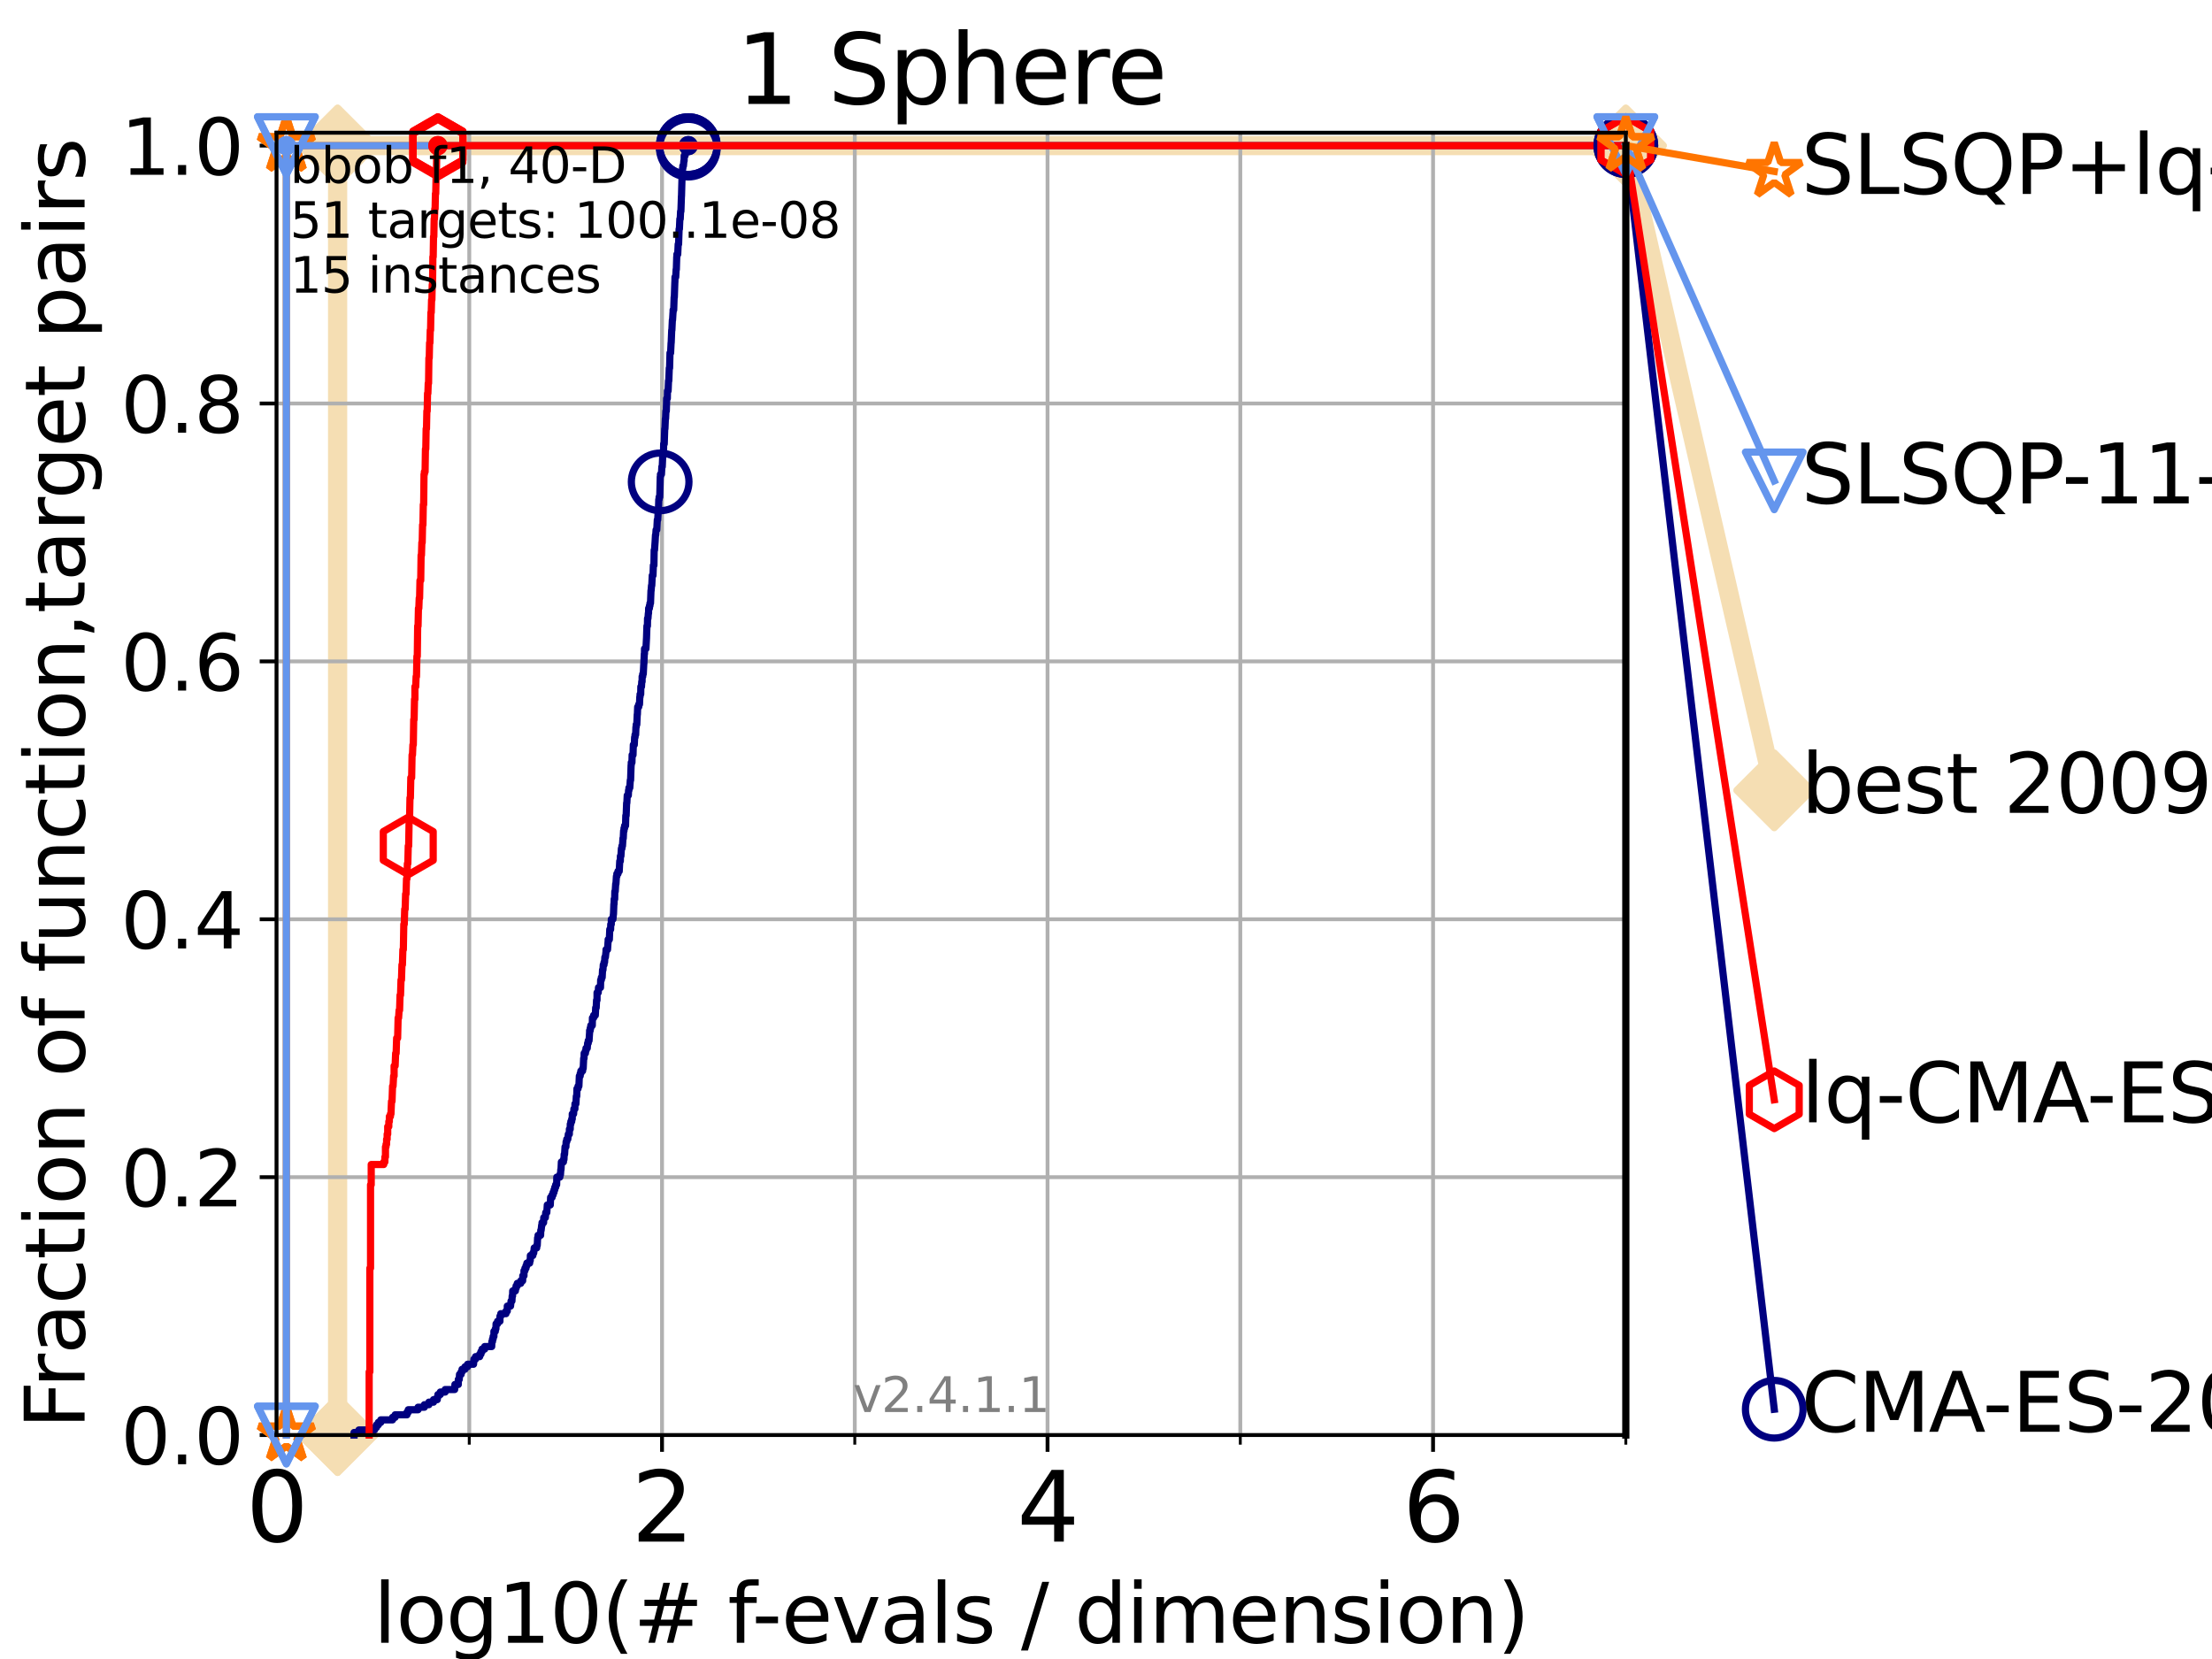 <?xml version="1.0" encoding="utf-8" standalone="no"?>
<!DOCTYPE svg PUBLIC "-//W3C//DTD SVG 1.1//EN"
  "http://www.w3.org/Graphics/SVG/1.1/DTD/svg11.dtd">
<svg height="345.6pt" version="1.1" viewBox="0 0 460.8 345.6" width="460.8pt" xmlns="http://www.w3.org/2000/svg" xmlns:xlink="http://www.w3.org/1999/xlink">
 <defs>
  <style type="text/css">*{stroke-linecap:butt;stroke-linejoin:round;}</style>
 </defs>
 <g id="figure_1">
  <g id="patch_1">
   <path d="M 0 345.6 
L 460.8 345.6 
L 460.8 0 
L 0 0 
z
" style="fill:#ffffff;"/>
  </g>
  <g id="axes_1">
   <g id="patch_2">
    <path d="M 57.6 298.944 
L 338.688 298.944 
L 338.688 27.648 
L 57.6 27.648 
z
" style="fill:#ffffff;"/>
   </g>
   <g id="line2d_1">
    <path d="M 70.33 298.944 
L 70.33 30.334 
L 338.688 30.334 
" style="fill:none;stroke:#f5deb3;stroke-linecap:square;stroke-width:4;"/>
   </g>
   <g id="line2d_2">
    <defs>
     <path d="M 0 7.778 
L 7.778 0 
L 0 -7.778 
L -7.778 0 
z
" id="m039151580f" style="stroke:#f5deb3;stroke-linejoin:miter;stroke-width:1.5;"/>
    </defs>
    <g>
     <use style="fill:#f5deb3;stroke:#f5deb3;stroke-linejoin:miter;stroke-width:1.5;" x="70.33" xlink:href="#m039151580f" y="298.944"/>
     <use style="fill:#f5deb3;stroke:#f5deb3;stroke-linejoin:miter;stroke-width:1.5;" x="70.33" xlink:href="#m039151580f" y="298.944"/>
     <use style="fill:#f5deb3;stroke:#f5deb3;stroke-linejoin:miter;stroke-width:1.5;" x="70.33" xlink:href="#m039151580f" y="30.334"/>
     <use style="fill:#f5deb3;stroke:#f5deb3;stroke-linejoin:miter;stroke-width:1.5;" x="70.33" xlink:href="#m039151580f" y="30.334"/>
     <use style="fill:#f5deb3;stroke:#f5deb3;stroke-linejoin:miter;stroke-width:1.5;" x="338.688" xlink:href="#m039151580f" y="30.334"/>
    </g>
   </g>
   <g id="line2d_3">
    <path style="fill:none;stroke:#f5deb3;stroke-linecap:square;stroke-width:4;"/>
    <g/>
   </g>
   <g id="line2d_4">
    <path d="M 338.688 30.334 
L 369.608 164.639 
" style="fill:none;stroke:#f5deb3;stroke-linecap:square;stroke-width:4;"/>
    <g>
     <use style="fill:#f5deb3;stroke:#f5deb3;stroke-linejoin:miter;stroke-width:1.5;" x="338.688" xlink:href="#m039151580f" y="30.334"/>
     <use style="fill:#f5deb3;stroke:#f5deb3;stroke-linejoin:miter;stroke-width:1.5;" x="369.608" xlink:href="#m039151580f" y="164.639"/>
    </g>
   </g>
   <g id="matplotlib.axis_1">
    <g id="xtick_1">
     <g id="line2d_5">
      <path clip-path="url(#p74784c3c07)" d="M 57.6 298.944 
L 57.6 27.648 
" style="fill:none;stroke:#b0b0b0;stroke-linecap:square;stroke-width:0.8;"/>
     </g>
     <g id="line2d_6">
      <defs>
       <path d="M 0 0 
L 0 3.5 
" id="m0a3b13ef6d" style="stroke:#000000;stroke-width:0.8;"/>
      </defs>
      <g>
       <use style="stroke:#000000;stroke-width:0.8;" x="57.6" xlink:href="#m0a3b13ef6d" y="298.944"/>
      </g>
     </g>
     <g id="text_1">
      <!-- 0 -->
      <g transform="translate(51.237 321.141)scale(0.2 -0.2)">
       <defs>
        <path d="M 2034 4250 
Q 1547 4250 1301 3770 
Q 1056 3291 1056 2328 
Q 1056 1369 1301 889 
Q 1547 409 2034 409 
Q 2525 409 2770 889 
Q 3016 1369 3016 2328 
Q 3016 3291 2770 3770 
Q 2525 4250 2034 4250 
z
M 2034 4750 
Q 2819 4750 3233 4129 
Q 3647 3509 3647 2328 
Q 3647 1150 3233 529 
Q 2819 -91 2034 -91 
Q 1250 -91 836 529 
Q 422 1150 422 2328 
Q 422 3509 836 4129 
Q 1250 4750 2034 4750 
z
" id="DejaVuSans-30" transform="scale(0.016)"/>
       </defs>
       <use xlink:href="#DejaVuSans-30"/>
      </g>
     </g>
    </g>
    <g id="xtick_2">
     <g id="line2d_7">
      <path clip-path="url(#p74784c3c07)" d="M 137.911 298.944 
L 137.911 27.648 
" style="fill:none;stroke:#b0b0b0;stroke-linecap:square;stroke-width:0.8;"/>
     </g>
     <g id="line2d_8">
      <g>
       <use style="stroke:#000000;stroke-width:0.8;" x="137.911" xlink:href="#m0a3b13ef6d" y="298.944"/>
      </g>
     </g>
     <g id="text_2">
      <!-- 2 -->
      <g transform="translate(131.548 321.141)scale(0.2 -0.2)">
       <defs>
        <path d="M 1228 531 
L 3431 531 
L 3431 0 
L 469 0 
L 469 531 
Q 828 903 1448 1529 
Q 2069 2156 2228 2338 
Q 2531 2678 2651 2914 
Q 2772 3150 2772 3378 
Q 2772 3750 2511 3984 
Q 2250 4219 1831 4219 
Q 1534 4219 1204 4116 
Q 875 4013 500 3803 
L 500 4441 
Q 881 4594 1212 4672 
Q 1544 4750 1819 4750 
Q 2544 4750 2975 4387 
Q 3406 4025 3406 3419 
Q 3406 3131 3298 2873 
Q 3191 2616 2906 2266 
Q 2828 2175 2409 1742 
Q 1991 1309 1228 531 
z
" id="DejaVuSans-32" transform="scale(0.016)"/>
       </defs>
       <use xlink:href="#DejaVuSans-32"/>
      </g>
     </g>
    </g>
    <g id="xtick_3">
     <g id="line2d_9">
      <path clip-path="url(#p74784c3c07)" d="M 218.222 298.944 
L 218.222 27.648 
" style="fill:none;stroke:#b0b0b0;stroke-linecap:square;stroke-width:0.8;"/>
     </g>
     <g id="line2d_10">
      <g>
       <use style="stroke:#000000;stroke-width:0.8;" x="218.222" xlink:href="#m0a3b13ef6d" y="298.944"/>
      </g>
     </g>
     <g id="text_3">
      <!-- 4 -->
      <g transform="translate(211.859 321.141)scale(0.2 -0.2)">
       <defs>
        <path d="M 2419 4116 
L 825 1625 
L 2419 1625 
L 2419 4116 
z
M 2253 4666 
L 3047 4666 
L 3047 1625 
L 3713 1625 
L 3713 1100 
L 3047 1100 
L 3047 0 
L 2419 0 
L 2419 1100 
L 313 1100 
L 313 1709 
L 2253 4666 
z
" id="DejaVuSans-34" transform="scale(0.016)"/>
       </defs>
       <use xlink:href="#DejaVuSans-34"/>
      </g>
     </g>
    </g>
    <g id="xtick_4">
     <g id="line2d_11">
      <path clip-path="url(#p74784c3c07)" d="M 298.533 298.944 
L 298.533 27.648 
" style="fill:none;stroke:#b0b0b0;stroke-linecap:square;stroke-width:0.8;"/>
     </g>
     <g id="line2d_12">
      <g>
       <use style="stroke:#000000;stroke-width:0.8;" x="298.533" xlink:href="#m0a3b13ef6d" y="298.944"/>
      </g>
     </g>
     <g id="text_4">
      <!-- 6 -->
      <g transform="translate(292.17 321.141)scale(0.2 -0.2)">
       <defs>
        <path d="M 2113 2584 
Q 1688 2584 1439 2293 
Q 1191 2003 1191 1497 
Q 1191 994 1439 701 
Q 1688 409 2113 409 
Q 2538 409 2786 701 
Q 3034 994 3034 1497 
Q 3034 2003 2786 2293 
Q 2538 2584 2113 2584 
z
M 3366 4563 
L 3366 3988 
Q 3128 4100 2886 4159 
Q 2644 4219 2406 4219 
Q 1781 4219 1451 3797 
Q 1122 3375 1075 2522 
Q 1259 2794 1537 2939 
Q 1816 3084 2150 3084 
Q 2853 3084 3261 2657 
Q 3669 2231 3669 1497 
Q 3669 778 3244 343 
Q 2819 -91 2113 -91 
Q 1303 -91 875 529 
Q 447 1150 447 2328 
Q 447 3434 972 4092 
Q 1497 4750 2381 4750 
Q 2619 4750 2861 4703 
Q 3103 4656 3366 4563 
z
" id="DejaVuSans-36" transform="scale(0.016)"/>
       </defs>
       <use xlink:href="#DejaVuSans-36"/>
      </g>
     </g>
    </g>
    <g id="xtick_5">
     <g id="line2d_13">
      <path clip-path="url(#p74784c3c07)" d="M 97.755 298.944 
L 97.755 27.648 
" style="fill:none;stroke:#b0b0b0;stroke-linecap:square;stroke-width:0.8;"/>
     </g>
     <g id="line2d_14">
      <defs>
       <path d="M 0 0 
L 0 2 
" id="mb273328486" style="stroke:#000000;stroke-width:0.6;"/>
      </defs>
      <g>
       <use style="stroke:#000000;stroke-width:0.6;" x="97.755" xlink:href="#mb273328486" y="298.944"/>
      </g>
     </g>
    </g>
    <g id="xtick_6">
     <g id="line2d_15">
      <path clip-path="url(#p74784c3c07)" d="M 178.066 298.944 
L 178.066 27.648 
" style="fill:none;stroke:#b0b0b0;stroke-linecap:square;stroke-width:0.8;"/>
     </g>
     <g id="line2d_16">
      <g>
       <use style="stroke:#000000;stroke-width:0.6;" x="178.066" xlink:href="#mb273328486" y="298.944"/>
      </g>
     </g>
    </g>
    <g id="xtick_7">
     <g id="line2d_17">
      <path clip-path="url(#p74784c3c07)" d="M 258.377 298.944 
L 258.377 27.648 
" style="fill:none;stroke:#b0b0b0;stroke-linecap:square;stroke-width:0.8;"/>
     </g>
     <g id="line2d_18">
      <g>
       <use style="stroke:#000000;stroke-width:0.6;" x="258.377" xlink:href="#mb273328486" y="298.944"/>
      </g>
     </g>
    </g>
    <g id="xtick_8">
     <g id="line2d_19">
      <path clip-path="url(#p74784c3c07)" d="M 338.688 298.944 
L 338.688 27.648 
" style="fill:none;stroke:#b0b0b0;stroke-linecap:square;stroke-width:0.8;"/>
     </g>
     <g id="line2d_20">
      <g>
       <use style="stroke:#000000;stroke-width:0.6;" x="338.688" xlink:href="#mb273328486" y="298.944"/>
      </g>
     </g>
    </g>
    <g id="text_5">
     <!-- log10(# f-evals / dimension) -->
     <g transform="translate(77.764 342.218)scale(0.17 -0.17)">
      <defs>
       <path d="M 603 4863 
L 1178 4863 
L 1178 0 
L 603 0 
L 603 4863 
z
" id="DejaVuSans-6c" transform="scale(0.016)"/>
       <path d="M 1959 3097 
Q 1497 3097 1228 2736 
Q 959 2375 959 1747 
Q 959 1119 1226 758 
Q 1494 397 1959 397 
Q 2419 397 2687 759 
Q 2956 1122 2956 1747 
Q 2956 2369 2687 2733 
Q 2419 3097 1959 3097 
z
M 1959 3584 
Q 2709 3584 3137 3096 
Q 3566 2609 3566 1747 
Q 3566 888 3137 398 
Q 2709 -91 1959 -91 
Q 1206 -91 779 398 
Q 353 888 353 1747 
Q 353 2609 779 3096 
Q 1206 3584 1959 3584 
z
" id="DejaVuSans-6f" transform="scale(0.016)"/>
       <path d="M 2906 1791 
Q 2906 2416 2648 2759 
Q 2391 3103 1925 3103 
Q 1463 3103 1205 2759 
Q 947 2416 947 1791 
Q 947 1169 1205 825 
Q 1463 481 1925 481 
Q 2391 481 2648 825 
Q 2906 1169 2906 1791 
z
M 3481 434 
Q 3481 -459 3084 -895 
Q 2688 -1331 1869 -1331 
Q 1566 -1331 1297 -1286 
Q 1028 -1241 775 -1147 
L 775 -588 
Q 1028 -725 1275 -790 
Q 1522 -856 1778 -856 
Q 2344 -856 2625 -561 
Q 2906 -266 2906 331 
L 2906 616 
Q 2728 306 2450 153 
Q 2172 0 1784 0 
Q 1141 0 747 490 
Q 353 981 353 1791 
Q 353 2603 747 3093 
Q 1141 3584 1784 3584 
Q 2172 3584 2450 3431 
Q 2728 3278 2906 2969 
L 2906 3500 
L 3481 3500 
L 3481 434 
z
" id="DejaVuSans-67" transform="scale(0.016)"/>
       <path d="M 794 531 
L 1825 531 
L 1825 4091 
L 703 3866 
L 703 4441 
L 1819 4666 
L 2450 4666 
L 2450 531 
L 3481 531 
L 3481 0 
L 794 0 
L 794 531 
z
" id="DejaVuSans-31" transform="scale(0.016)"/>
       <path d="M 1984 4856 
Q 1566 4138 1362 3434 
Q 1159 2731 1159 2009 
Q 1159 1288 1364 580 
Q 1569 -128 1984 -844 
L 1484 -844 
Q 1016 -109 783 600 
Q 550 1309 550 2009 
Q 550 2706 781 3412 
Q 1013 4119 1484 4856 
L 1984 4856 
z
" id="DejaVuSans-28" transform="scale(0.016)"/>
       <path d="M 3272 2816 
L 2363 2816 
L 2100 1772 
L 3016 1772 
L 3272 2816 
z
M 2803 4594 
L 2478 3297 
L 3391 3297 
L 3719 4594 
L 4219 4594 
L 3897 3297 
L 4872 3297 
L 4872 2816 
L 3775 2816 
L 3519 1772 
L 4513 1772 
L 4513 1294 
L 3397 1294 
L 3072 0 
L 2572 0 
L 2894 1294 
L 1978 1294 
L 1656 0 
L 1153 0 
L 1478 1294 
L 494 1294 
L 494 1772 
L 1594 1772 
L 1856 2816 
L 850 2816 
L 850 3297 
L 1978 3297 
L 2297 4594 
L 2803 4594 
z
" id="DejaVuSans-23" transform="scale(0.016)"/>
       <path id="DejaVuSans-20" transform="scale(0.016)"/>
       <path d="M 2375 4863 
L 2375 4384 
L 1825 4384 
Q 1516 4384 1395 4259 
Q 1275 4134 1275 3809 
L 1275 3500 
L 2222 3500 
L 2222 3053 
L 1275 3053 
L 1275 0 
L 697 0 
L 697 3053 
L 147 3053 
L 147 3500 
L 697 3500 
L 697 3744 
Q 697 4328 969 4595 
Q 1241 4863 1831 4863 
L 2375 4863 
z
" id="DejaVuSans-66" transform="scale(0.016)"/>
       <path d="M 313 2009 
L 1997 2009 
L 1997 1497 
L 313 1497 
L 313 2009 
z
" id="DejaVuSans-2d" transform="scale(0.016)"/>
       <path d="M 3597 1894 
L 3597 1613 
L 953 1613 
Q 991 1019 1311 708 
Q 1631 397 2203 397 
Q 2534 397 2845 478 
Q 3156 559 3463 722 
L 3463 178 
Q 3153 47 2828 -22 
Q 2503 -91 2169 -91 
Q 1331 -91 842 396 
Q 353 884 353 1716 
Q 353 2575 817 3079 
Q 1281 3584 2069 3584 
Q 2775 3584 3186 3129 
Q 3597 2675 3597 1894 
z
M 3022 2063 
Q 3016 2534 2758 2815 
Q 2500 3097 2075 3097 
Q 1594 3097 1305 2825 
Q 1016 2553 972 2059 
L 3022 2063 
z
" id="DejaVuSans-65" transform="scale(0.016)"/>
       <path d="M 191 3500 
L 800 3500 
L 1894 563 
L 2988 3500 
L 3597 3500 
L 2284 0 
L 1503 0 
L 191 3500 
z
" id="DejaVuSans-76" transform="scale(0.016)"/>
       <path d="M 2194 1759 
Q 1497 1759 1228 1600 
Q 959 1441 959 1056 
Q 959 750 1161 570 
Q 1363 391 1709 391 
Q 2188 391 2477 730 
Q 2766 1069 2766 1631 
L 2766 1759 
L 2194 1759 
z
M 3341 1997 
L 3341 0 
L 2766 0 
L 2766 531 
Q 2569 213 2275 61 
Q 1981 -91 1556 -91 
Q 1019 -91 701 211 
Q 384 513 384 1019 
Q 384 1609 779 1909 
Q 1175 2209 1959 2209 
L 2766 2209 
L 2766 2266 
Q 2766 2663 2505 2880 
Q 2244 3097 1772 3097 
Q 1472 3097 1187 3025 
Q 903 2953 641 2809 
L 641 3341 
Q 956 3463 1253 3523 
Q 1550 3584 1831 3584 
Q 2591 3584 2966 3190 
Q 3341 2797 3341 1997 
z
" id="DejaVuSans-61" transform="scale(0.016)"/>
       <path d="M 2834 3397 
L 2834 2853 
Q 2591 2978 2328 3040 
Q 2066 3103 1784 3103 
Q 1356 3103 1142 2972 
Q 928 2841 928 2578 
Q 928 2378 1081 2264 
Q 1234 2150 1697 2047 
L 1894 2003 
Q 2506 1872 2764 1633 
Q 3022 1394 3022 966 
Q 3022 478 2636 193 
Q 2250 -91 1575 -91 
Q 1294 -91 989 -36 
Q 684 19 347 128 
L 347 722 
Q 666 556 975 473 
Q 1284 391 1588 391 
Q 1994 391 2212 530 
Q 2431 669 2431 922 
Q 2431 1156 2273 1281 
Q 2116 1406 1581 1522 
L 1381 1569 
Q 847 1681 609 1914 
Q 372 2147 372 2553 
Q 372 3047 722 3315 
Q 1072 3584 1716 3584 
Q 2034 3584 2315 3537 
Q 2597 3491 2834 3397 
z
" id="DejaVuSans-73" transform="scale(0.016)"/>
       <path d="M 1625 4666 
L 2156 4666 
L 531 -594 
L 0 -594 
L 1625 4666 
z
" id="DejaVuSans-2f" transform="scale(0.016)"/>
       <path d="M 2906 2969 
L 2906 4863 
L 3481 4863 
L 3481 0 
L 2906 0 
L 2906 525 
Q 2725 213 2448 61 
Q 2172 -91 1784 -91 
Q 1150 -91 751 415 
Q 353 922 353 1747 
Q 353 2572 751 3078 
Q 1150 3584 1784 3584 
Q 2172 3584 2448 3432 
Q 2725 3281 2906 2969 
z
M 947 1747 
Q 947 1113 1208 752 
Q 1469 391 1925 391 
Q 2381 391 2643 752 
Q 2906 1113 2906 1747 
Q 2906 2381 2643 2742 
Q 2381 3103 1925 3103 
Q 1469 3103 1208 2742 
Q 947 2381 947 1747 
z
" id="DejaVuSans-64" transform="scale(0.016)"/>
       <path d="M 603 3500 
L 1178 3500 
L 1178 0 
L 603 0 
L 603 3500 
z
M 603 4863 
L 1178 4863 
L 1178 4134 
L 603 4134 
L 603 4863 
z
" id="DejaVuSans-69" transform="scale(0.016)"/>
       <path d="M 3328 2828 
Q 3544 3216 3844 3400 
Q 4144 3584 4550 3584 
Q 5097 3584 5394 3201 
Q 5691 2819 5691 2113 
L 5691 0 
L 5113 0 
L 5113 2094 
Q 5113 2597 4934 2840 
Q 4756 3084 4391 3084 
Q 3944 3084 3684 2787 
Q 3425 2491 3425 1978 
L 3425 0 
L 2847 0 
L 2847 2094 
Q 2847 2600 2669 2842 
Q 2491 3084 2119 3084 
Q 1678 3084 1418 2786 
Q 1159 2488 1159 1978 
L 1159 0 
L 581 0 
L 581 3500 
L 1159 3500 
L 1159 2956 
Q 1356 3278 1631 3431 
Q 1906 3584 2284 3584 
Q 2666 3584 2933 3390 
Q 3200 3197 3328 2828 
z
" id="DejaVuSans-6d" transform="scale(0.016)"/>
       <path d="M 3513 2113 
L 3513 0 
L 2938 0 
L 2938 2094 
Q 2938 2591 2744 2837 
Q 2550 3084 2163 3084 
Q 1697 3084 1428 2787 
Q 1159 2491 1159 1978 
L 1159 0 
L 581 0 
L 581 3500 
L 1159 3500 
L 1159 2956 
Q 1366 3272 1645 3428 
Q 1925 3584 2291 3584 
Q 2894 3584 3203 3211 
Q 3513 2838 3513 2113 
z
" id="DejaVuSans-6e" transform="scale(0.016)"/>
       <path d="M 513 4856 
L 1013 4856 
Q 1481 4119 1714 3412 
Q 1947 2706 1947 2009 
Q 1947 1309 1714 600 
Q 1481 -109 1013 -844 
L 513 -844 
Q 928 -128 1133 580 
Q 1338 1288 1338 2009 
Q 1338 2731 1133 3434 
Q 928 4138 513 4856 
z
" id="DejaVuSans-29" transform="scale(0.016)"/>
      </defs>
      <use xlink:href="#DejaVuSans-6c"/>
      <use x="27.783" xlink:href="#DejaVuSans-6f"/>
      <use x="88.965" xlink:href="#DejaVuSans-67"/>
      <use x="152.441" xlink:href="#DejaVuSans-31"/>
      <use x="216.064" xlink:href="#DejaVuSans-30"/>
      <use x="279.688" xlink:href="#DejaVuSans-28"/>
      <use x="318.701" xlink:href="#DejaVuSans-23"/>
      <use x="402.49" xlink:href="#DejaVuSans-20"/>
      <use x="434.277" xlink:href="#DejaVuSans-66"/>
      <use x="463.982" xlink:href="#DejaVuSans-2d"/>
      <use x="500.066" xlink:href="#DejaVuSans-65"/>
      <use x="561.59" xlink:href="#DejaVuSans-76"/>
      <use x="620.77" xlink:href="#DejaVuSans-61"/>
      <use x="682.049" xlink:href="#DejaVuSans-6c"/>
      <use x="709.832" xlink:href="#DejaVuSans-73"/>
      <use x="761.932" xlink:href="#DejaVuSans-20"/>
      <use x="793.719" xlink:href="#DejaVuSans-2f"/>
      <use x="827.41" xlink:href="#DejaVuSans-20"/>
      <use x="859.197" xlink:href="#DejaVuSans-64"/>
      <use x="922.674" xlink:href="#DejaVuSans-69"/>
      <use x="950.457" xlink:href="#DejaVuSans-6d"/>
      <use x="1047.869" xlink:href="#DejaVuSans-65"/>
      <use x="1109.393" xlink:href="#DejaVuSans-6e"/>
      <use x="1172.771" xlink:href="#DejaVuSans-73"/>
      <use x="1224.871" xlink:href="#DejaVuSans-69"/>
      <use x="1252.654" xlink:href="#DejaVuSans-6f"/>
      <use x="1313.836" xlink:href="#DejaVuSans-6e"/>
      <use x="1377.215" xlink:href="#DejaVuSans-29"/>
     </g>
    </g>
   </g>
   <g id="matplotlib.axis_2">
    <g id="ytick_1">
     <g id="line2d_21">
      <path clip-path="url(#p74784c3c07)" d="M 57.6 298.944 
L 338.688 298.944 
" style="fill:none;stroke:#b0b0b0;stroke-linecap:square;stroke-width:0.8;"/>
     </g>
     <g id="line2d_22">
      <defs>
       <path d="M 0 0 
L -3.5 0 
" id="mf38452d62d" style="stroke:#000000;stroke-width:0.8;"/>
      </defs>
      <g>
       <use style="stroke:#000000;stroke-width:0.8;" x="57.6" xlink:href="#mf38452d62d" y="298.944"/>
      </g>
     </g>
     <g id="text_6">
      <!-- 0.0 -->
      <g transform="translate(25.155 305.023)scale(0.16 -0.16)">
       <defs>
        <path d="M 684 794 
L 1344 794 
L 1344 0 
L 684 0 
L 684 794 
z
" id="DejaVuSans-2e" transform="scale(0.016)"/>
       </defs>
       <use xlink:href="#DejaVuSans-30"/>
       <use x="63.623" xlink:href="#DejaVuSans-2e"/>
       <use x="95.41" xlink:href="#DejaVuSans-30"/>
      </g>
     </g>
    </g>
    <g id="ytick_2">
     <g id="line2d_23">
      <path clip-path="url(#p74784c3c07)" d="M 57.6 245.222 
L 338.688 245.222 
" style="fill:none;stroke:#b0b0b0;stroke-linecap:square;stroke-width:0.8;"/>
     </g>
     <g id="line2d_24">
      <g>
       <use style="stroke:#000000;stroke-width:0.8;" x="57.6" xlink:href="#mf38452d62d" y="245.222"/>
      </g>
     </g>
     <g id="text_7">
      <!-- 0.2 -->
      <g transform="translate(25.155 251.301)scale(0.16 -0.16)">
       <use xlink:href="#DejaVuSans-30"/>
       <use x="63.623" xlink:href="#DejaVuSans-2e"/>
       <use x="95.41" xlink:href="#DejaVuSans-32"/>
      </g>
     </g>
    </g>
    <g id="ytick_3">
     <g id="line2d_25">
      <path clip-path="url(#p74784c3c07)" d="M 57.6 191.5 
L 338.688 191.5 
" style="fill:none;stroke:#b0b0b0;stroke-linecap:square;stroke-width:0.8;"/>
     </g>
     <g id="line2d_26">
      <g>
       <use style="stroke:#000000;stroke-width:0.8;" x="57.6" xlink:href="#mf38452d62d" y="191.5"/>
      </g>
     </g>
     <g id="text_8">
      <!-- 0.4 -->
      <g transform="translate(25.155 197.579)scale(0.16 -0.16)">
       <use xlink:href="#DejaVuSans-30"/>
       <use x="63.623" xlink:href="#DejaVuSans-2e"/>
       <use x="95.41" xlink:href="#DejaVuSans-34"/>
      </g>
     </g>
    </g>
    <g id="ytick_4">
     <g id="line2d_27">
      <path clip-path="url(#p74784c3c07)" d="M 57.6 137.778 
L 338.688 137.778 
" style="fill:none;stroke:#b0b0b0;stroke-linecap:square;stroke-width:0.8;"/>
     </g>
     <g id="line2d_28">
      <g>
       <use style="stroke:#000000;stroke-width:0.8;" x="57.6" xlink:href="#mf38452d62d" y="137.778"/>
      </g>
     </g>
     <g id="text_9">
      <!-- 0.6 -->
      <g transform="translate(25.155 143.857)scale(0.16 -0.16)">
       <use xlink:href="#DejaVuSans-30"/>
       <use x="63.623" xlink:href="#DejaVuSans-2e"/>
       <use x="95.41" xlink:href="#DejaVuSans-36"/>
      </g>
     </g>
    </g>
    <g id="ytick_5">
     <g id="line2d_29">
      <path clip-path="url(#p74784c3c07)" d="M 57.6 84.056 
L 338.688 84.056 
" style="fill:none;stroke:#b0b0b0;stroke-linecap:square;stroke-width:0.8;"/>
     </g>
     <g id="line2d_30">
      <g>
       <use style="stroke:#000000;stroke-width:0.8;" x="57.6" xlink:href="#mf38452d62d" y="84.056"/>
      </g>
     </g>
     <g id="text_10">
      <!-- 0.8 -->
      <g transform="translate(25.155 90.135)scale(0.16 -0.16)">
       <defs>
        <path d="M 2034 2216 
Q 1584 2216 1326 1975 
Q 1069 1734 1069 1313 
Q 1069 891 1326 650 
Q 1584 409 2034 409 
Q 2484 409 2743 651 
Q 3003 894 3003 1313 
Q 3003 1734 2745 1975 
Q 2488 2216 2034 2216 
z
M 1403 2484 
Q 997 2584 770 2862 
Q 544 3141 544 3541 
Q 544 4100 942 4425 
Q 1341 4750 2034 4750 
Q 2731 4750 3128 4425 
Q 3525 4100 3525 3541 
Q 3525 3141 3298 2862 
Q 3072 2584 2669 2484 
Q 3125 2378 3379 2068 
Q 3634 1759 3634 1313 
Q 3634 634 3220 271 
Q 2806 -91 2034 -91 
Q 1263 -91 848 271 
Q 434 634 434 1313 
Q 434 1759 690 2068 
Q 947 2378 1403 2484 
z
M 1172 3481 
Q 1172 3119 1398 2916 
Q 1625 2713 2034 2713 
Q 2441 2713 2670 2916 
Q 2900 3119 2900 3481 
Q 2900 3844 2670 4047 
Q 2441 4250 2034 4250 
Q 1625 4250 1398 4047 
Q 1172 3844 1172 3481 
z
" id="DejaVuSans-38" transform="scale(0.016)"/>
       </defs>
       <use xlink:href="#DejaVuSans-30"/>
       <use x="63.623" xlink:href="#DejaVuSans-2e"/>
       <use x="95.41" xlink:href="#DejaVuSans-38"/>
      </g>
     </g>
    </g>
    <g id="ytick_6">
     <g id="line2d_31">
      <path clip-path="url(#p74784c3c07)" d="M 57.6 30.334 
L 338.688 30.334 
" style="fill:none;stroke:#b0b0b0;stroke-linecap:square;stroke-width:0.8;"/>
     </g>
     <g id="line2d_32">
      <g>
       <use style="stroke:#000000;stroke-width:0.8;" x="57.6" xlink:href="#mf38452d62d" y="30.334"/>
      </g>
     </g>
     <g id="text_11">
      <!-- 1.0 -->
      <g transform="translate(25.155 36.413)scale(0.16 -0.16)">
       <use xlink:href="#DejaVuSans-31"/>
       <use x="63.623" xlink:href="#DejaVuSans-2e"/>
       <use x="95.41" xlink:href="#DejaVuSans-30"/>
      </g>
     </g>
    </g>
    <g id="text_12">
     <!-- Fraction of function,target pairs -->
     <g transform="translate(17.62 297.681)rotate(-90)scale(0.17 -0.17)">
      <defs>
       <path d="M 628 4666 
L 3309 4666 
L 3309 4134 
L 1259 4134 
L 1259 2759 
L 3109 2759 
L 3109 2228 
L 1259 2228 
L 1259 0 
L 628 0 
L 628 4666 
z
" id="DejaVuSans-46" transform="scale(0.016)"/>
       <path d="M 2631 2963 
Q 2534 3019 2420 3045 
Q 2306 3072 2169 3072 
Q 1681 3072 1420 2755 
Q 1159 2438 1159 1844 
L 1159 0 
L 581 0 
L 581 3500 
L 1159 3500 
L 1159 2956 
Q 1341 3275 1631 3429 
Q 1922 3584 2338 3584 
Q 2397 3584 2469 3576 
Q 2541 3569 2628 3553 
L 2631 2963 
z
" id="DejaVuSans-72" transform="scale(0.016)"/>
       <path d="M 3122 3366 
L 3122 2828 
Q 2878 2963 2633 3030 
Q 2388 3097 2138 3097 
Q 1578 3097 1268 2742 
Q 959 2388 959 1747 
Q 959 1106 1268 751 
Q 1578 397 2138 397 
Q 2388 397 2633 464 
Q 2878 531 3122 666 
L 3122 134 
Q 2881 22 2623 -34 
Q 2366 -91 2075 -91 
Q 1284 -91 818 406 
Q 353 903 353 1747 
Q 353 2603 823 3093 
Q 1294 3584 2113 3584 
Q 2378 3584 2631 3529 
Q 2884 3475 3122 3366 
z
" id="DejaVuSans-63" transform="scale(0.016)"/>
       <path d="M 1172 4494 
L 1172 3500 
L 2356 3500 
L 2356 3053 
L 1172 3053 
L 1172 1153 
Q 1172 725 1289 603 
Q 1406 481 1766 481 
L 2356 481 
L 2356 0 
L 1766 0 
Q 1100 0 847 248 
Q 594 497 594 1153 
L 594 3053 
L 172 3053 
L 172 3500 
L 594 3500 
L 594 4494 
L 1172 4494 
z
" id="DejaVuSans-74" transform="scale(0.016)"/>
       <path d="M 544 1381 
L 544 3500 
L 1119 3500 
L 1119 1403 
Q 1119 906 1312 657 
Q 1506 409 1894 409 
Q 2359 409 2629 706 
Q 2900 1003 2900 1516 
L 2900 3500 
L 3475 3500 
L 3475 0 
L 2900 0 
L 2900 538 
Q 2691 219 2414 64 
Q 2138 -91 1772 -91 
Q 1169 -91 856 284 
Q 544 659 544 1381 
z
M 1991 3584 
L 1991 3584 
z
" id="DejaVuSans-75" transform="scale(0.016)"/>
       <path d="M 750 794 
L 1409 794 
L 1409 256 
L 897 -744 
L 494 -744 
L 750 256 
L 750 794 
z
" id="DejaVuSans-2c" transform="scale(0.016)"/>
       <path d="M 1159 525 
L 1159 -1331 
L 581 -1331 
L 581 3500 
L 1159 3500 
L 1159 2969 
Q 1341 3281 1617 3432 
Q 1894 3584 2278 3584 
Q 2916 3584 3314 3078 
Q 3713 2572 3713 1747 
Q 3713 922 3314 415 
Q 2916 -91 2278 -91 
Q 1894 -91 1617 61 
Q 1341 213 1159 525 
z
M 3116 1747 
Q 3116 2381 2855 2742 
Q 2594 3103 2138 3103 
Q 1681 3103 1420 2742 
Q 1159 2381 1159 1747 
Q 1159 1113 1420 752 
Q 1681 391 2138 391 
Q 2594 391 2855 752 
Q 3116 1113 3116 1747 
z
" id="DejaVuSans-70" transform="scale(0.016)"/>
      </defs>
      <use xlink:href="#DejaVuSans-46"/>
      <use x="50.27" xlink:href="#DejaVuSans-72"/>
      <use x="91.383" xlink:href="#DejaVuSans-61"/>
      <use x="152.662" xlink:href="#DejaVuSans-63"/>
      <use x="207.643" xlink:href="#DejaVuSans-74"/>
      <use x="246.852" xlink:href="#DejaVuSans-69"/>
      <use x="274.635" xlink:href="#DejaVuSans-6f"/>
      <use x="335.816" xlink:href="#DejaVuSans-6e"/>
      <use x="399.195" xlink:href="#DejaVuSans-20"/>
      <use x="430.982" xlink:href="#DejaVuSans-6f"/>
      <use x="492.164" xlink:href="#DejaVuSans-66"/>
      <use x="527.369" xlink:href="#DejaVuSans-20"/>
      <use x="559.156" xlink:href="#DejaVuSans-66"/>
      <use x="594.361" xlink:href="#DejaVuSans-75"/>
      <use x="657.74" xlink:href="#DejaVuSans-6e"/>
      <use x="721.119" xlink:href="#DejaVuSans-63"/>
      <use x="776.1" xlink:href="#DejaVuSans-74"/>
      <use x="815.309" xlink:href="#DejaVuSans-69"/>
      <use x="843.092" xlink:href="#DejaVuSans-6f"/>
      <use x="904.273" xlink:href="#DejaVuSans-6e"/>
      <use x="967.652" xlink:href="#DejaVuSans-2c"/>
      <use x="999.439" xlink:href="#DejaVuSans-74"/>
      <use x="1038.648" xlink:href="#DejaVuSans-61"/>
      <use x="1099.928" xlink:href="#DejaVuSans-72"/>
      <use x="1139.291" xlink:href="#DejaVuSans-67"/>
      <use x="1202.768" xlink:href="#DejaVuSans-65"/>
      <use x="1264.291" xlink:href="#DejaVuSans-74"/>
      <use x="1303.5" xlink:href="#DejaVuSans-20"/>
      <use x="1335.287" xlink:href="#DejaVuSans-70"/>
      <use x="1398.764" xlink:href="#DejaVuSans-61"/>
      <use x="1460.043" xlink:href="#DejaVuSans-69"/>
      <use x="1487.826" xlink:href="#DejaVuSans-72"/>
      <use x="1528.939" xlink:href="#DejaVuSans-73"/>
     </g>
    </g>
   </g>
   <g id="line2d_33">
    <defs>
     <path d="M 0 1.5 
C 0.398 1.5 0.779 1.342 1.061 1.061 
C 1.342 0.779 1.5 0.398 1.5 0 
C 1.5 -0.398 1.342 -0.779 1.061 -1.061 
C 0.779 -1.342 0.398 -1.5 0 -1.5 
C -0.398 -1.5 -0.779 -1.342 -1.061 -1.061 
C -1.342 -0.779 -1.5 -0.398 -1.5 0 
C -1.5 0.398 -1.342 0.779 -1.061 1.061 
C -0.779 1.342 -0.398 1.5 0 1.5 
z
" id="m029723f5b4" style="stroke:#f5deb3;"/>
    </defs>
    <g>
     <use style="fill:#f5deb3;stroke:#f5deb3;" x="70.33" xlink:href="#m029723f5b4" y="30.334"/>
     <use style="fill:#f5deb3;stroke:#f5deb3;" x="70.33" xlink:href="#m029723f5b4" y="30.334"/>
    </g>
   </g>
   <g id="line2d_34">
    <defs>
     <path d="M 0 1.5 
C 0.398 1.5 0.779 1.342 1.061 1.061 
C 1.342 0.779 1.5 0.398 1.5 0 
C 1.5 -0.398 1.342 -0.779 1.061 -1.061 
C 0.779 -1.342 0.398 -1.5 0 -1.5 
C -0.398 -1.5 -0.779 -1.342 -1.061 -1.061 
C -1.342 -0.779 -1.5 -0.398 -1.5 0 
C -1.5 0.398 -1.342 0.779 -1.061 1.061 
C -0.779 1.342 -0.398 1.5 0 1.5 
z
" id="m1a0a54e52d" style="stroke:#000080;"/>
    </defs>
    <g>
     <use style="fill:#000080;stroke:#000080;" x="143.388" xlink:href="#m1a0a54e52d" y="30.334"/>
     <use style="fill:#000080;stroke:#000080;" x="143.388" xlink:href="#m1a0a54e52d" y="30.334"/>
    </g>
   </g>
   <g id="line2d_35">
    <path d="M 73.753 298.944 
L 73.753 298.417 
L 74.759 298.417 
L 74.759 297.891 
L 78.02 297.891 
L 78.02 297.364 
L 78.421 297.364 
L 78.421 296.837 
L 78.813 296.837 
L 78.813 296.311 
L 79.322 296.311 
L 79.322 295.784 
L 81.776 295.784 
L 81.776 295.257 
L 82.313 295.257 
L 82.313 294.731 
L 84.773 294.731 
L 84.773 294.204 
L 85.046 294.204 
L 85.046 293.677 
L 87.09 293.677 
L 87.09 293.15 
L 88.405 293.15 
L 88.405 292.624 
L 89.348 292.624 
L 89.348 292.097 
L 90.31 292.097 
L 90.31 291.57 
L 91.094 291.57 
L 91.094 291.044 
L 91.221 291.044 
L 91.221 290.517 
L 91.721 290.517 
L 91.721 289.99 
L 92.738 289.99 
L 92.738 289.464 
L 94.715 289.464 
L 94.767 288.41 
L 95.476 288.41 
L 95.476 287.357 
L 95.674 287.357 
L 95.723 286.304 
L 96.063 286.304 
L 96.063 285.777 
L 96.254 285.777 
L 96.254 285.25 
L 96.861 285.25 
L 96.861 284.723 
L 97.403 284.723 
L 97.403 284.197 
L 98.648 284.197 
L 98.73 283.143 
L 99.057 283.143 
L 99.057 282.617 
L 99.925 282.617 
L 99.925 282.09 
L 100.193 282.09 
L 100.193 281.563 
L 100.419 281.563 
L 100.419 281.037 
L 100.971 281.037 
L 100.971 280.51 
L 102.431 280.51 
L 102.465 279.457 
L 102.597 279.457 
L 102.597 278.93 
L 102.729 278.93 
L 102.729 278.403 
L 102.892 278.403 
L 102.892 277.35 
L 103.182 277.35 
L 103.182 276.823 
L 103.309 276.823 
L 103.341 275.77 
L 103.654 275.77 
L 103.654 275.243 
L 104.145 275.243 
L 104.145 274.19 
L 104.325 274.19 
L 104.325 273.663 
L 105.398 273.663 
L 105.398 273.136 
L 105.677 273.136 
L 105.677 272.083 
L 106.356 272.083 
L 106.462 271.03 
L 106.646 271.03 
L 106.699 269.976 
L 106.777 269.976 
L 106.803 268.923 
L 107.365 268.923 
L 107.365 268.396 
L 107.515 268.396 
L 107.515 267.87 
L 107.762 267.87 
L 107.762 267.343 
L 108.484 267.343 
L 108.484 266.816 
L 108.88 266.816 
L 108.903 265.763 
L 109.154 265.763 
L 109.154 264.709 
L 109.357 264.709 
L 109.357 264.183 
L 109.58 264.183 
L 109.58 263.656 
L 109.756 263.656 
L 109.756 263.129 
L 110.338 263.129 
L 110.338 262.603 
L 110.464 262.603 
L 110.485 261.549 
L 111.003 261.549 
L 111.003 261.023 
L 111.186 261.023 
L 111.286 259.969 
L 111.8 259.969 
L 111.8 259.443 
L 111.917 259.443 
L 111.994 257.862 
L 112.09 257.862 
L 112.09 257.336 
L 112.619 257.336 
L 112.656 256.282 
L 112.73 256.282 
L 112.84 255.229 
L 112.914 255.229 
L 112.914 254.702 
L 113.24 254.702 
L 113.275 253.649 
L 113.612 253.649 
L 113.682 252.596 
L 113.908 252.596 
L 114.012 251.016 
L 114.636 251.016 
L 114.702 249.436 
L 115.012 249.436 
L 115.012 248.909 
L 115.222 248.909 
L 115.222 248.382 
L 115.413 248.382 
L 115.413 247.855 
L 115.571 247.855 
L 115.571 247.329 
L 115.758 247.329 
L 115.758 246.802 
L 115.959 246.802 
L 115.989 245.222 
L 116.621 245.222 
L 116.621 244.695 
L 116.754 244.695 
L 116.827 243.642 
L 116.871 243.642 
L 116.943 242.062 
L 117.373 242.062 
L 117.373 241.535 
L 117.486 241.535 
L 117.528 240.482 
L 117.612 240.482 
L 117.71 238.902 
L 117.889 238.902 
L 117.931 237.848 
L 118.067 237.848 
L 118.067 237.322 
L 118.283 237.322 
L 118.391 236.268 
L 118.603 236.268 
L 118.616 235.215 
L 118.787 235.215 
L 118.8 234.162 
L 118.917 234.162 
L 118.917 233.635 
L 119.097 233.635 
L 119.097 233.108 
L 119.212 233.108 
L 119.212 232.055 
L 119.49 232.055 
L 119.553 231.001 
L 119.764 231.001 
L 119.776 229.948 
L 119.972 229.948 
L 120.058 228.368 
L 120.142 228.368 
L 120.191 226.788 
L 120.418 226.788 
L 120.418 226.261 
L 120.595 226.261 
L 120.689 224.155 
L 120.864 224.155 
L 120.864 223.628 
L 121.002 223.628 
L 121.002 223.101 
L 121.366 223.101 
L 121.366 222.575 
L 121.49 222.575 
L 121.59 220.468 
L 121.668 220.468 
L 121.69 219.414 
L 121.953 219.414 
L 121.953 218.888 
L 122.073 218.888 
L 122.073 218.361 
L 122.33 218.361 
L 122.415 217.308 
L 122.542 217.308 
L 122.542 216.781 
L 122.709 216.781 
L 122.813 215.201 
L 122.824 215.201 
L 122.824 214.674 
L 122.958 214.674 
L 122.958 214.148 
L 123.071 214.148 
L 123.071 213.621 
L 123.384 213.621 
L 123.414 212.041 
L 123.663 212.041 
L 123.663 211.514 
L 124.014 211.514 
L 124.092 209.934 
L 124.197 209.934 
L 124.274 208.354 
L 124.369 208.354 
L 124.378 206.774 
L 124.623 206.774 
L 124.679 205.721 
L 125.093 205.721 
L 125.129 204.141 
L 125.274 204.141 
L 125.274 203.614 
L 125.444 203.614 
L 125.524 202.034 
L 125.612 202.034 
L 125.674 200.98 
L 125.832 200.98 
L 125.832 200.454 
L 125.945 200.454 
L 126.005 199.4 
L 126.117 199.4 
L 126.228 198.347 
L 126.245 198.347 
L 126.245 197.82 
L 126.557 197.82 
L 126.665 196.24 
L 126.69 196.24 
L 126.69 195.714 
L 126.937 195.714 
L 127.027 193.607 
L 127.205 193.607 
L 127.229 192.553 
L 127.342 192.553 
L 127.35 191.5 
L 127.682 191.5 
L 127.784 190.447 
L 127.799 190.447 
L 127.877 188.34 
L 127.916 188.34 
L 127.947 187.287 
L 128.047 187.287 
L 128.077 185.706 
L 128.161 185.706 
L 128.26 184.126 
L 128.313 184.126 
L 128.411 182.546 
L 128.501 182.546 
L 128.501 182.02 
L 128.739 182.02 
L 128.739 181.493 
L 128.995 181.493 
L 129.104 179.386 
L 129.226 179.386 
L 129.241 178.333 
L 129.348 178.333 
L 129.447 176.753 
L 129.56 176.753 
L 129.56 176.226 
L 129.672 176.226 
L 129.77 174.646 
L 129.833 174.646 
L 129.909 173.066 
L 129.991 173.066 
L 129.991 172.539 
L 130.114 172.539 
L 130.114 172.013 
L 130.311 172.013 
L 130.365 169.906 
L 130.439 169.906 
L 130.539 167.272 
L 130.585 167.272 
L 130.665 165.692 
L 130.894 165.692 
L 130.94 164.639 
L 131.018 164.639 
L 131.018 164.112 
L 131.198 164.112 
L 131.3 162.532 
L 131.364 162.532 
L 131.471 159.372 
L 131.503 159.372 
L 131.503 158.846 
L 131.647 158.846 
L 131.684 157.265 
L 131.87 157.265 
L 131.932 155.159 
L 132.133 155.159 
L 132.206 153.579 
L 132.291 153.579 
L 132.291 153.052 
L 132.417 153.052 
L 132.476 151.472 
L 132.53 151.472 
L 132.53 150.945 
L 132.654 150.945 
L 132.748 148.838 
L 132.777 148.838 
L 132.841 147.258 
L 133.056 147.258 
L 133.056 146.732 
L 133.216 146.732 
L 133.285 145.152 
L 133.336 145.152 
L 133.336 144.625 
L 133.471 144.625 
L 133.499 143.045 
L 133.634 143.045 
L 133.689 141.992 
L 133.761 141.992 
L 133.767 140.938 
L 133.888 140.938 
L 133.888 140.411 
L 134.003 140.411 
L 134.112 138.305 
L 134.128 138.305 
L 134.22 136.198 
L 134.258 136.198 
L 134.268 135.145 
L 134.561 135.145 
L 134.672 133.038 
L 134.677 133.038 
L 134.766 130.404 
L 134.87 130.404 
L 134.896 128.824 
L 134.984 128.824 
L 135.061 127.771 
L 135.102 127.771 
L 135.123 126.718 
L 135.286 126.718 
L 135.286 126.191 
L 135.397 126.191 
L 135.397 125.664 
L 135.512 125.664 
L 135.612 123.031 
L 135.642 123.031 
L 135.721 121.977 
L 135.775 121.977 
L 135.879 119.871 
L 136.03 119.871 
L 136.107 117.764 
L 136.223 117.764 
L 136.276 114.604 
L 136.347 114.604 
L 136.457 113.024 
L 136.461 113.024 
L 136.551 111.444 
L 136.603 111.444 
L 136.673 110.39 
L 136.818 110.39 
L 136.929 108.284 
L 137.016 108.284 
L 137.103 106.704 
L 137.153 106.704 
L 137.235 104.07 
L 137.303 104.07 
L 137.303 103.543 
L 137.438 103.543 
L 137.545 99.33 
L 137.585 99.33 
L 137.585 98.803 
L 137.793 98.803 
L 137.876 97.223 
L 137.959 97.223 
L 138.05 95.116 
L 138.093 95.116 
L 138.175 94.063 
L 138.222 94.063 
L 138.252 92.483 
L 138.371 92.483 
L 138.473 89.323 
L 138.519 89.323 
L 138.607 87.216 
L 138.653 87.216 
L 138.724 85.636 
L 138.803 85.636 
L 138.882 83.003 
L 139.017 83.003 
L 139.046 81.423 
L 139.18 81.423 
L 139.269 79.316 
L 139.326 79.316 
L 139.422 76.682 
L 139.486 76.682 
L 139.573 73.522 
L 139.699 73.522 
L 139.801 71.416 
L 139.821 71.416 
L 139.93 68.782 
L 139.965 68.782 
L 140.065 66.675 
L 140.104 66.675 
L 140.2 65.095 
L 140.215 65.095 
L 140.215 64.569 
L 140.344 64.569 
L 140.431 61.935 
L 140.473 61.935 
L 140.582 58.775 
L 140.593 58.775 
L 140.615 57.722 
L 140.764 57.722 
L 140.849 56.142 
L 140.893 56.142 
L 140.977 53.508 
L 141.007 53.508 
L 141.007 52.982 
L 141.181 52.982 
L 141.278 50.875 
L 141.361 50.875 
L 141.471 47.715 
L 141.532 47.715 
L 141.627 45.608 
L 141.704 45.608 
L 141.778 44.028 
L 141.844 44.028 
L 141.955 40.868 
L 141.969 40.868 
L 142.072 37.181 
L 142.083 37.181 
L 142.185 35.074 
L 142.247 35.074 
L 142.247 34.548 
L 142.375 34.548 
L 142.463 33.494 
L 142.516 33.494 
L 142.526 32.441 
L 142.713 32.441 
L 142.713 31.914 
L 142.842 31.914 
L 142.855 30.861 
L 143.388 30.861 
L 143.388 30.334 
L 338.688 30.334 
L 338.688 30.334 
" style="fill:none;stroke:#000080;stroke-linecap:square;stroke-width:1.5;"/>
   </g>
   <g id="line2d_36">
    <defs>
     <path d="M 0 6 
C 1.591 6 3.117 5.368 4.243 4.243 
C 5.368 3.117 6 1.591 6 0 
C 6 -1.591 5.368 -3.117 4.243 -4.243 
C 3.117 -5.368 1.591 -6 0 -6 
C -1.591 -6 -3.117 -5.368 -4.243 -4.243 
C -5.368 -3.117 -6 -1.591 -6 0 
C -6 1.591 -5.368 3.117 -4.243 4.243 
C -3.117 5.368 -1.591 6 0 6 
z
" id="m1dd758f1ad" style="stroke:#000080;stroke-width:1.5;"/>
    </defs>
    <g>
     <use style="fill-opacity:0;stroke:#000080;stroke-width:1.5;" x="137.523" xlink:href="#m1dd758f1ad" y="100.383"/>
     <use style="fill-opacity:0;stroke:#000080;stroke-width:1.5;" x="143.388" xlink:href="#m1dd758f1ad" y="30.861"/>
     <use style="fill-opacity:0;stroke:#000080;stroke-width:1.5;" x="143.388" xlink:href="#m1dd758f1ad" y="30.334"/>
     <use style="fill-opacity:0;stroke:#000080;stroke-width:1.5;" x="143.388" xlink:href="#m1dd758f1ad" y="30.334"/>
     <use style="fill-opacity:0;stroke:#000080;stroke-width:1.5;" x="338.688" xlink:href="#m1dd758f1ad" y="30.334"/>
    </g>
   </g>
   <g id="line2d_37">
    <path style="fill:none;stroke:#000080;stroke-linecap:square;stroke-width:1.5;"/>
    <g/>
   </g>
   <g id="line2d_38">
    <defs>
     <path d="M 0 1.5 
C 0.398 1.5 0.779 1.342 1.061 1.061 
C 1.342 0.779 1.5 0.398 1.5 0 
C 1.5 -0.398 1.342 -0.779 1.061 -1.061 
C 0.779 -1.342 0.398 -1.5 0 -1.5 
C -0.398 -1.5 -0.779 -1.342 -1.061 -1.061 
C -1.342 -0.779 -1.5 -0.398 -1.5 0 
C -1.5 0.398 -1.342 0.779 -1.061 1.061 
C -0.779 1.342 -0.398 1.5 0 1.5 
z
" id="m44872c8153" style="stroke:#ff7500;"/>
    </defs>
    <g>
     <use style="fill:#ff7500;stroke:#ff7500;" x="59.654" xlink:href="#m44872c8153" y="30.334"/>
     <use style="fill:#ff7500;stroke:#ff7500;" x="59.654" xlink:href="#m44872c8153" y="30.334"/>
    </g>
   </g>
   <g id="line2d_39">
    <path d="M 59.654 298.944 
L 59.654 30.334 
L 338.688 30.334 
" style="fill:none;stroke:#ff7500;stroke-linecap:square;stroke-width:1.5;"/>
   </g>
   <g id="line2d_40">
    <defs>
     <path d="M 0 -6 
L -1.347 -1.854 
L -5.706 -1.854 
L -2.18 0.708 
L -3.527 4.854 
L -0 2.292 
L 3.527 4.854 
L 2.18 0.708 
L 5.706 -1.854 
L 1.347 -1.854 
z
" id="mfb03aa4f2c" style="stroke:#ff7500;stroke-linejoin:bevel;stroke-width:1.5;"/>
    </defs>
    <g>
     <use style="fill-opacity:0;stroke:#ff7500;stroke-linejoin:bevel;stroke-width:1.5;" x="59.654" xlink:href="#mfb03aa4f2c" y="298.944"/>
     <use style="fill-opacity:0;stroke:#ff7500;stroke-linejoin:bevel;stroke-width:1.5;" x="59.654" xlink:href="#mfb03aa4f2c" y="298.944"/>
     <use style="fill-opacity:0;stroke:#ff7500;stroke-linejoin:bevel;stroke-width:1.5;" x="59.654" xlink:href="#mfb03aa4f2c" y="30.334"/>
     <use style="fill-opacity:0;stroke:#ff7500;stroke-linejoin:bevel;stroke-width:1.5;" x="59.654" xlink:href="#mfb03aa4f2c" y="30.334"/>
     <use style="fill-opacity:0;stroke:#ff7500;stroke-linejoin:bevel;stroke-width:1.5;" x="338.688" xlink:href="#mfb03aa4f2c" y="30.334"/>
    </g>
   </g>
   <g id="line2d_41">
    <path style="fill:none;stroke:#ff7500;stroke-linecap:square;stroke-width:1.5;"/>
    <g/>
   </g>
   <g id="line2d_42">
    <defs>
     <path d="M 0 1.5 
C 0.398 1.5 0.779 1.342 1.061 1.061 
C 1.342 0.779 1.5 0.398 1.5 0 
C 1.5 -0.398 1.342 -0.779 1.061 -1.061 
C 0.779 -1.342 0.398 -1.5 0 -1.5 
C -0.398 -1.5 -0.779 -1.342 -1.061 -1.061 
C -1.342 -0.779 -1.5 -0.398 -1.5 0 
C -1.5 0.398 -1.342 0.779 -1.061 1.061 
C -0.779 1.342 -0.398 1.5 0 1.5 
z
" id="ma8eeeb269f" style="stroke:#6495ed;"/>
    </defs>
    <g>
     <use style="fill:#6495ed;stroke:#6495ed;" x="59.654" xlink:href="#ma8eeeb269f" y="30.334"/>
     <use style="fill:#6495ed;stroke:#6495ed;" x="59.654" xlink:href="#ma8eeeb269f" y="30.334"/>
    </g>
   </g>
   <g id="line2d_43">
    <path d="M 59.654 298.944 
L 59.654 30.334 
L 338.688 30.334 
" style="fill:none;stroke:#6495ed;stroke-linecap:square;stroke-width:1.5;"/>
   </g>
   <g id="line2d_44">
    <defs>
     <path d="M -0 6 
L 6 -6 
L -6 -6 
z
" id="mf56644d9a8" style="stroke:#6495ed;stroke-linejoin:miter;stroke-width:1.5;"/>
    </defs>
    <g>
     <use style="fill-opacity:0;stroke:#6495ed;stroke-linejoin:miter;stroke-width:1.5;" x="59.654" xlink:href="#mf56644d9a8" y="298.944"/>
     <use style="fill-opacity:0;stroke:#6495ed;stroke-linejoin:miter;stroke-width:1.5;" x="59.654" xlink:href="#mf56644d9a8" y="298.944"/>
     <use style="fill-opacity:0;stroke:#6495ed;stroke-linejoin:miter;stroke-width:1.5;" x="59.654" xlink:href="#mf56644d9a8" y="30.334"/>
     <use style="fill-opacity:0;stroke:#6495ed;stroke-linejoin:miter;stroke-width:1.5;" x="59.654" xlink:href="#mf56644d9a8" y="30.334"/>
     <use style="fill-opacity:0;stroke:#6495ed;stroke-linejoin:miter;stroke-width:1.5;" x="338.688" xlink:href="#mf56644d9a8" y="30.334"/>
    </g>
   </g>
   <g id="line2d_45">
    <path style="fill:none;stroke:#6495ed;stroke-linecap:square;stroke-width:1.5;"/>
    <g/>
   </g>
   <g id="line2d_46">
    <defs>
     <path d="M 0 1.5 
C 0.398 1.5 0.779 1.342 1.061 1.061 
C 1.342 0.779 1.5 0.398 1.5 0 
C 1.5 -0.398 1.342 -0.779 1.061 -1.061 
C 0.779 -1.342 0.398 -1.5 0 -1.5 
C -0.398 -1.5 -0.779 -1.342 -1.061 -1.061 
C -1.342 -0.779 -1.5 -0.398 -1.5 0 
C -1.5 0.398 -1.342 0.779 -1.061 1.061 
C -0.779 1.342 -0.398 1.5 0 1.5 
z
" id="mc0200b08c1" style="stroke:#ff0000;"/>
    </defs>
    <g>
     <use style="fill:#ff0000;stroke:#ff0000;" x="91.221" xlink:href="#mc0200b08c1" y="30.334"/>
     <use style="fill:#ff0000;stroke:#ff0000;" x="91.221" xlink:href="#mc0200b08c1" y="30.334"/>
    </g>
   </g>
   <g id="line2d_47">
    <path d="M 76.904 298.944 
L 76.904 285.777 
L 77.047 285.777 
L 77.047 264.183 
L 77.19 264.183 
L 77.19 246.802 
L 77.331 246.802 
L 77.331 242.589 
L 79.939 242.589 
L 79.939 242.062 
L 80.179 242.062 
L 80.179 241.009 
L 80.298 241.009 
L 80.298 238.902 
L 80.416 238.902 
L 80.416 238.375 
L 80.534 238.375 
L 80.534 237.322 
L 80.65 237.322 
L 80.65 236.268 
L 80.766 236.268 
L 80.766 234.688 
L 80.996 234.688 
L 80.996 233.635 
L 81.109 233.635 
L 81.109 232.582 
L 81.334 232.582 
L 81.334 232.055 
L 81.446 232.055 
L 81.557 229.421 
L 81.667 229.421 
L 81.776 226.261 
L 81.885 226.261 
L 81.993 224.155 
L 82.1 224.155 
L 82.1 222.048 
L 82.313 222.048 
L 82.418 219.414 
L 82.523 219.414 
L 82.627 216.254 
L 82.833 216.254 
L 82.936 212.041 
L 83.037 212.041 
L 83.138 210.461 
L 83.239 210.461 
L 83.339 207.301 
L 83.438 207.301 
L 83.537 204.141 
L 83.635 204.141 
L 83.733 200.98 
L 83.83 200.98 
L 83.927 197.82 
L 84.023 197.82 
L 84.118 192.553 
L 84.213 192.553 
L 84.308 189.393 
L 84.402 189.393 
L 84.495 186.233 
L 84.588 186.233 
L 84.681 183.073 
L 84.773 183.073 
L 84.864 179.913 
L 84.956 179.913 
L 85.046 176.226 
L 85.136 176.226 
L 85.226 170.959 
L 85.315 170.959 
L 85.404 166.219 
L 85.492 166.219 
L 85.58 162.006 
L 85.754 162.006 
L 85.841 157.265 
L 85.927 157.265 
L 86.013 155.159 
L 86.098 155.159 
L 86.183 149.892 
L 86.267 149.892 
L 86.351 145.678 
L 86.435 145.678 
L 86.435 143.045 
L 86.601 143.045 
L 86.684 140.938 
L 86.766 140.938 
L 86.847 136.725 
L 86.929 136.725 
L 87.01 130.404 
L 87.09 130.404 
L 87.17 126.718 
L 87.25 126.718 
L 87.33 124.611 
L 87.409 124.611 
L 87.487 120.924 
L 87.644 120.924 
L 87.721 115.657 
L 87.799 115.657 
L 87.876 113.024 
L 87.952 113.024 
L 88.029 109.337 
L 88.105 109.337 
L 88.18 105.124 
L 88.256 105.124 
L 88.331 98.803 
L 88.405 98.803 
L 88.405 98.277 
L 88.554 98.277 
L 88.628 93.536 
L 88.701 93.536 
L 88.774 89.323 
L 88.847 89.323 
L 88.92 85.636 
L 88.992 85.636 
L 89.064 81.949 
L 89.135 81.949 
L 89.207 79.843 
L 89.278 79.843 
L 89.348 74.576 
L 89.419 74.576 
L 89.489 71.416 
L 89.559 71.416 
L 89.629 68.782 
L 89.698 68.782 
L 89.767 65.095 
L 89.836 65.095 
L 89.904 62.462 
L 89.973 62.462 
L 90.04 59.302 
L 90.108 59.302 
L 90.176 53.508 
L 90.243 53.508 
L 90.31 49.295 
L 90.377 49.295 
L 90.443 45.608 
L 90.509 45.608 
L 90.575 43.501 
L 90.641 43.501 
L 90.706 40.341 
L 90.771 40.341 
L 90.836 37.181 
L 90.901 37.181 
L 90.966 32.441 
L 91.03 32.441 
L 91.03 30.861 
L 91.221 30.861 
L 91.221 30.334 
L 338.688 30.334 
L 338.688 30.334 
" style="fill:none;stroke:#ff0000;stroke-linecap:square;stroke-width:1.5;"/>
   </g>
   <g id="line2d_48">
    <defs>
     <path d="M 0 -6 
L -5.196 -3 
L -5.196 3 
L -0 6 
L 5.196 3 
L 5.196 -3 
z
" id="mceedbb6f3c" style="stroke:#ff0000;stroke-linejoin:miter;stroke-width:1.5;"/>
    </defs>
    <g>
     <use style="fill-opacity:0;stroke:#ff0000;stroke-linejoin:miter;stroke-width:1.5;" x="85.046" xlink:href="#mceedbb6f3c" y="176.226"/>
     <use style="fill-opacity:0;stroke:#ff0000;stroke-linejoin:miter;stroke-width:1.5;" x="91.221" xlink:href="#mceedbb6f3c" y="30.861"/>
     <use style="fill-opacity:0;stroke:#ff0000;stroke-linejoin:miter;stroke-width:1.5;" x="91.221" xlink:href="#mceedbb6f3c" y="30.334"/>
     <use style="fill-opacity:0;stroke:#ff0000;stroke-linejoin:miter;stroke-width:1.5;" x="91.221" xlink:href="#mceedbb6f3c" y="30.334"/>
     <use style="fill-opacity:0;stroke:#ff0000;stroke-linejoin:miter;stroke-width:1.5;" x="338.688" xlink:href="#mceedbb6f3c" y="30.334"/>
    </g>
   </g>
   <g id="line2d_49">
    <path style="fill:none;stroke:#ff0000;stroke-linecap:square;stroke-width:1.5;"/>
    <g/>
   </g>
   <g id="line2d_50">
    <path d="M 338.688 30.334 
L 369.608 293.572 
" style="fill:none;stroke:#000080;stroke-linecap:square;stroke-width:1.5;"/>
    <g>
     <use style="fill-opacity:0;stroke:#000080;stroke-width:1.5;" x="338.688" xlink:href="#m1dd758f1ad" y="30.334"/>
     <use style="fill-opacity:0;stroke:#000080;stroke-width:1.5;" x="369.608" xlink:href="#m1dd758f1ad" y="293.572"/>
    </g>
   </g>
   <g id="line2d_51">
    <path d="M 338.688 30.334 
L 369.608 229.105 
" style="fill:none;stroke:#ff0000;stroke-linecap:square;stroke-width:1.5;"/>
    <g>
     <use style="fill-opacity:0;stroke:#ff0000;stroke-linejoin:miter;stroke-width:1.5;" x="338.688" xlink:href="#mceedbb6f3c" y="30.334"/>
     <use style="fill-opacity:0;stroke:#ff0000;stroke-linejoin:miter;stroke-width:1.5;" x="369.608" xlink:href="#mceedbb6f3c" y="229.105"/>
    </g>
   </g>
   <g id="line2d_52">
    <path d="M 338.688 30.334 
L 369.608 100.173 
" style="fill:none;stroke:#6495ed;stroke-linecap:square;stroke-width:1.5;"/>
    <g>
     <use style="fill-opacity:0;stroke:#6495ed;stroke-linejoin:miter;stroke-width:1.5;" x="338.688" xlink:href="#mf56644d9a8" y="30.334"/>
     <use style="fill-opacity:0;stroke:#6495ed;stroke-linejoin:miter;stroke-width:1.5;" x="369.608" xlink:href="#mf56644d9a8" y="100.173"/>
    </g>
   </g>
   <g id="line2d_53">
    <path d="M 338.688 30.334 
L 369.608 35.706 
" style="fill:none;stroke:#ff7500;stroke-linecap:square;stroke-width:1.5;"/>
    <g>
     <use style="fill-opacity:0;stroke:#ff7500;stroke-linejoin:bevel;stroke-width:1.5;" x="338.688" xlink:href="#mfb03aa4f2c" y="30.334"/>
     <use style="fill-opacity:0;stroke:#ff7500;stroke-linejoin:bevel;stroke-width:1.5;" x="369.608" xlink:href="#mfb03aa4f2c" y="35.706"/>
    </g>
   </g>
   <g id="line2d_54">
    <path d="M 338.688 298.944 
L 338.688 30.334 
" style="fill:none;stroke:#000000;stroke-linecap:square;stroke-width:1.5;"/>
   </g>
   <g id="patch_3">
    <path d="M 57.6 298.944 
L 57.6 27.648 
" style="fill:none;stroke:#000000;stroke-linecap:square;stroke-linejoin:miter;stroke-width:0.8;"/>
   </g>
   <g id="patch_4">
    <path d="M 338.688 298.944 
L 338.688 27.648 
" style="fill:none;stroke:#000000;stroke-linecap:square;stroke-linejoin:miter;stroke-width:0.8;"/>
   </g>
   <g id="patch_5">
    <path d="M 57.6 298.944 
L 338.688 298.944 
" style="fill:none;stroke:#000000;stroke-linecap:square;stroke-linejoin:miter;stroke-width:0.8;"/>
   </g>
   <g id="patch_6">
    <path d="M 57.6 27.648 
L 338.688 27.648 
" style="fill:none;stroke:#000000;stroke-linecap:square;stroke-linejoin:miter;stroke-width:0.8;"/>
   </g>
   <g id="text_13">
    <!-- CMA-ES-20 -->
    <g transform="translate(375.229 298.263)scale(0.17 -0.17)">
     <defs>
      <path d="M 4122 4306 
L 4122 3641 
Q 3803 3938 3442 4084 
Q 3081 4231 2675 4231 
Q 1875 4231 1450 3742 
Q 1025 3253 1025 2328 
Q 1025 1406 1450 917 
Q 1875 428 2675 428 
Q 3081 428 3442 575 
Q 3803 722 4122 1019 
L 4122 359 
Q 3791 134 3420 21 
Q 3050 -91 2638 -91 
Q 1578 -91 968 557 
Q 359 1206 359 2328 
Q 359 3453 968 4101 
Q 1578 4750 2638 4750 
Q 3056 4750 3426 4639 
Q 3797 4528 4122 4306 
z
" id="DejaVuSans-43" transform="scale(0.016)"/>
      <path d="M 628 4666 
L 1569 4666 
L 2759 1491 
L 3956 4666 
L 4897 4666 
L 4897 0 
L 4281 0 
L 4281 4097 
L 3078 897 
L 2444 897 
L 1241 4097 
L 1241 0 
L 628 0 
L 628 4666 
z
" id="DejaVuSans-4d" transform="scale(0.016)"/>
      <path d="M 2188 4044 
L 1331 1722 
L 3047 1722 
L 2188 4044 
z
M 1831 4666 
L 2547 4666 
L 4325 0 
L 3669 0 
L 3244 1197 
L 1141 1197 
L 716 0 
L 50 0 
L 1831 4666 
z
" id="DejaVuSans-41" transform="scale(0.016)"/>
      <path d="M 628 4666 
L 3578 4666 
L 3578 4134 
L 1259 4134 
L 1259 2753 
L 3481 2753 
L 3481 2222 
L 1259 2222 
L 1259 531 
L 3634 531 
L 3634 0 
L 628 0 
L 628 4666 
z
" id="DejaVuSans-45" transform="scale(0.016)"/>
      <path d="M 3425 4513 
L 3425 3897 
Q 3066 4069 2747 4153 
Q 2428 4238 2131 4238 
Q 1616 4238 1336 4038 
Q 1056 3838 1056 3469 
Q 1056 3159 1242 3001 
Q 1428 2844 1947 2747 
L 2328 2669 
Q 3034 2534 3370 2195 
Q 3706 1856 3706 1288 
Q 3706 609 3251 259 
Q 2797 -91 1919 -91 
Q 1588 -91 1214 -16 
Q 841 59 441 206 
L 441 856 
Q 825 641 1194 531 
Q 1563 422 1919 422 
Q 2459 422 2753 634 
Q 3047 847 3047 1241 
Q 3047 1584 2836 1778 
Q 2625 1972 2144 2069 
L 1759 2144 
Q 1053 2284 737 2584 
Q 422 2884 422 3419 
Q 422 4038 858 4394 
Q 1294 4750 2059 4750 
Q 2388 4750 2728 4690 
Q 3069 4631 3425 4513 
z
" id="DejaVuSans-53" transform="scale(0.016)"/>
     </defs>
     <use xlink:href="#DejaVuSans-43"/>
     <use x="69.824" xlink:href="#DejaVuSans-4d"/>
     <use x="156.104" xlink:href="#DejaVuSans-41"/>
     <use x="222.262" xlink:href="#DejaVuSans-2d"/>
     <use x="258.346" xlink:href="#DejaVuSans-45"/>
     <use x="321.529" xlink:href="#DejaVuSans-53"/>
     <use x="385.006" xlink:href="#DejaVuSans-2d"/>
     <use x="421.09" xlink:href="#DejaVuSans-32"/>
     <use x="484.713" xlink:href="#DejaVuSans-30"/>
    </g>
   </g>
   <g id="text_14">
    <!-- lq-CMA-ES -->
    <g transform="translate(375.229 233.796)scale(0.17 -0.17)">
     <defs>
      <path d="M 947 1747 
Q 947 1113 1208 752 
Q 1469 391 1925 391 
Q 2381 391 2643 752 
Q 2906 1113 2906 1747 
Q 2906 2381 2643 2742 
Q 2381 3103 1925 3103 
Q 1469 3103 1208 2742 
Q 947 2381 947 1747 
z
M 2906 525 
Q 2725 213 2448 61 
Q 2172 -91 1784 -91 
Q 1150 -91 751 415 
Q 353 922 353 1747 
Q 353 2572 751 3078 
Q 1150 3584 1784 3584 
Q 2172 3584 2448 3432 
Q 2725 3281 2906 2969 
L 2906 3500 
L 3481 3500 
L 3481 -1331 
L 2906 -1331 
L 2906 525 
z
" id="DejaVuSans-71" transform="scale(0.016)"/>
     </defs>
     <use xlink:href="#DejaVuSans-6c"/>
     <use x="27.783" xlink:href="#DejaVuSans-71"/>
     <use x="91.26" xlink:href="#DejaVuSans-2d"/>
     <use x="127.344" xlink:href="#DejaVuSans-43"/>
     <use x="197.168" xlink:href="#DejaVuSans-4d"/>
     <use x="283.447" xlink:href="#DejaVuSans-41"/>
     <use x="349.605" xlink:href="#DejaVuSans-2d"/>
     <use x="385.689" xlink:href="#DejaVuSans-45"/>
     <use x="448.873" xlink:href="#DejaVuSans-53"/>
    </g>
   </g>
   <g id="text_15">
    <!-- best 2009 -->
    <g transform="translate(375.229 169.33)scale(0.17 -0.17)">
     <defs>
      <path d="M 3116 1747 
Q 3116 2381 2855 2742 
Q 2594 3103 2138 3103 
Q 1681 3103 1420 2742 
Q 1159 2381 1159 1747 
Q 1159 1113 1420 752 
Q 1681 391 2138 391 
Q 2594 391 2855 752 
Q 3116 1113 3116 1747 
z
M 1159 2969 
Q 1341 3281 1617 3432 
Q 1894 3584 2278 3584 
Q 2916 3584 3314 3078 
Q 3713 2572 3713 1747 
Q 3713 922 3314 415 
Q 2916 -91 2278 -91 
Q 1894 -91 1617 61 
Q 1341 213 1159 525 
L 1159 0 
L 581 0 
L 581 4863 
L 1159 4863 
L 1159 2969 
z
" id="DejaVuSans-62" transform="scale(0.016)"/>
      <path d="M 703 97 
L 703 672 
Q 941 559 1184 500 
Q 1428 441 1663 441 
Q 2288 441 2617 861 
Q 2947 1281 2994 2138 
Q 2813 1869 2534 1725 
Q 2256 1581 1919 1581 
Q 1219 1581 811 2004 
Q 403 2428 403 3163 
Q 403 3881 828 4315 
Q 1253 4750 1959 4750 
Q 2769 4750 3195 4129 
Q 3622 3509 3622 2328 
Q 3622 1225 3098 567 
Q 2575 -91 1691 -91 
Q 1453 -91 1209 -44 
Q 966 3 703 97 
z
M 1959 2075 
Q 2384 2075 2632 2365 
Q 2881 2656 2881 3163 
Q 2881 3666 2632 3958 
Q 2384 4250 1959 4250 
Q 1534 4250 1286 3958 
Q 1038 3666 1038 3163 
Q 1038 2656 1286 2365 
Q 1534 2075 1959 2075 
z
" id="DejaVuSans-39" transform="scale(0.016)"/>
     </defs>
     <use xlink:href="#DejaVuSans-62"/>
     <use x="63.477" xlink:href="#DejaVuSans-65"/>
     <use x="125" xlink:href="#DejaVuSans-73"/>
     <use x="177.1" xlink:href="#DejaVuSans-74"/>
     <use x="216.309" xlink:href="#DejaVuSans-20"/>
     <use x="248.096" xlink:href="#DejaVuSans-32"/>
     <use x="311.719" xlink:href="#DejaVuSans-30"/>
     <use x="375.342" xlink:href="#DejaVuSans-30"/>
     <use x="438.965" xlink:href="#DejaVuSans-39"/>
    </g>
   </g>
   <g id="text_16">
    <!-- SLSQP-11- -->
    <g transform="translate(375.229 104.864)scale(0.17 -0.17)">
     <defs>
      <path d="M 628 4666 
L 1259 4666 
L 1259 531 
L 3531 531 
L 3531 0 
L 628 0 
L 628 4666 
z
" id="DejaVuSans-4c" transform="scale(0.016)"/>
      <path d="M 2522 4238 
Q 1834 4238 1429 3725 
Q 1025 3213 1025 2328 
Q 1025 1447 1429 934 
Q 1834 422 2522 422 
Q 3209 422 3611 934 
Q 4013 1447 4013 2328 
Q 4013 3213 3611 3725 
Q 3209 4238 2522 4238 
z
M 3406 84 
L 4238 -825 
L 3475 -825 
L 2784 -78 
Q 2681 -84 2626 -87 
Q 2572 -91 2522 -91 
Q 1538 -91 948 567 
Q 359 1225 359 2328 
Q 359 3434 948 4092 
Q 1538 4750 2522 4750 
Q 3503 4750 4090 4092 
Q 4678 3434 4678 2328 
Q 4678 1516 4351 937 
Q 4025 359 3406 84 
z
" id="DejaVuSans-51" transform="scale(0.016)"/>
      <path d="M 1259 4147 
L 1259 2394 
L 2053 2394 
Q 2494 2394 2734 2622 
Q 2975 2850 2975 3272 
Q 2975 3691 2734 3919 
Q 2494 4147 2053 4147 
L 1259 4147 
z
M 628 4666 
L 2053 4666 
Q 2838 4666 3239 4311 
Q 3641 3956 3641 3272 
Q 3641 2581 3239 2228 
Q 2838 1875 2053 1875 
L 1259 1875 
L 1259 0 
L 628 0 
L 628 4666 
z
" id="DejaVuSans-50" transform="scale(0.016)"/>
     </defs>
     <use xlink:href="#DejaVuSans-53"/>
     <use x="63.477" xlink:href="#DejaVuSans-4c"/>
     <use x="119.189" xlink:href="#DejaVuSans-53"/>
     <use x="182.666" xlink:href="#DejaVuSans-51"/>
     <use x="261.377" xlink:href="#DejaVuSans-50"/>
     <use x="319.43" xlink:href="#DejaVuSans-2d"/>
     <use x="355.514" xlink:href="#DejaVuSans-31"/>
     <use x="419.137" xlink:href="#DejaVuSans-31"/>
     <use x="482.76" xlink:href="#DejaVuSans-2d"/>
    </g>
   </g>
   <g id="text_17">
    <!-- SLSQP+lq- -->
    <g transform="translate(375.229 40.397)scale(0.17 -0.17)">
     <defs>
      <path d="M 2944 4013 
L 2944 2272 
L 4684 2272 
L 4684 1741 
L 2944 1741 
L 2944 0 
L 2419 0 
L 2419 1741 
L 678 1741 
L 678 2272 
L 2419 2272 
L 2419 4013 
L 2944 4013 
z
" id="DejaVuSans-2b" transform="scale(0.016)"/>
     </defs>
     <use xlink:href="#DejaVuSans-53"/>
     <use x="63.477" xlink:href="#DejaVuSans-4c"/>
     <use x="119.189" xlink:href="#DejaVuSans-53"/>
     <use x="182.666" xlink:href="#DejaVuSans-51"/>
     <use x="261.377" xlink:href="#DejaVuSans-50"/>
     <use x="321.68" xlink:href="#DejaVuSans-2b"/>
     <use x="405.469" xlink:href="#DejaVuSans-6c"/>
     <use x="433.252" xlink:href="#DejaVuSans-71"/>
     <use x="496.729" xlink:href="#DejaVuSans-2d"/>
    </g>
   </g>
   <g id="text_18">
    <!-- bbob f1, 40-D -->
    <g transform="translate(60.411 38.111)scale(0.102 -0.102)">
     <defs>
      <path d="M 1259 4147 
L 1259 519 
L 2022 519 
Q 2988 519 3436 956 
Q 3884 1394 3884 2338 
Q 3884 3275 3436 3711 
Q 2988 4147 2022 4147 
L 1259 4147 
z
M 628 4666 
L 1925 4666 
Q 3281 4666 3915 4102 
Q 4550 3538 4550 2338 
Q 4550 1131 3912 565 
Q 3275 0 1925 0 
L 628 0 
L 628 4666 
z
" id="DejaVuSans-44" transform="scale(0.016)"/>
     </defs>
     <use xlink:href="#DejaVuSans-62"/>
     <use x="63.477" xlink:href="#DejaVuSans-62"/>
     <use x="126.953" xlink:href="#DejaVuSans-6f"/>
     <use x="188.135" xlink:href="#DejaVuSans-62"/>
     <use x="251.611" xlink:href="#DejaVuSans-20"/>
     <use x="283.398" xlink:href="#DejaVuSans-66"/>
     <use x="318.604" xlink:href="#DejaVuSans-31"/>
     <use x="382.227" xlink:href="#DejaVuSans-2c"/>
     <use x="414.014" xlink:href="#DejaVuSans-20"/>
     <use x="445.801" xlink:href="#DejaVuSans-34"/>
     <use x="509.424" xlink:href="#DejaVuSans-30"/>
     <use x="573.047" xlink:href="#DejaVuSans-2d"/>
     <use x="609.131" xlink:href="#DejaVuSans-44"/>
    </g>
    <!-- 51 targets: 100..1e-08 -->
    <g transform="translate(60.411 49.533)scale(0.102 -0.102)">
     <defs>
      <path d="M 691 4666 
L 3169 4666 
L 3169 4134 
L 1269 4134 
L 1269 2991 
Q 1406 3038 1543 3061 
Q 1681 3084 1819 3084 
Q 2600 3084 3056 2656 
Q 3513 2228 3513 1497 
Q 3513 744 3044 326 
Q 2575 -91 1722 -91 
Q 1428 -91 1123 -41 
Q 819 9 494 109 
L 494 744 
Q 775 591 1075 516 
Q 1375 441 1709 441 
Q 2250 441 2565 725 
Q 2881 1009 2881 1497 
Q 2881 1984 2565 2268 
Q 2250 2553 1709 2553 
Q 1456 2553 1204 2497 
Q 953 2441 691 2322 
L 691 4666 
z
" id="DejaVuSans-35" transform="scale(0.016)"/>
      <path d="M 750 794 
L 1409 794 
L 1409 0 
L 750 0 
L 750 794 
z
M 750 3309 
L 1409 3309 
L 1409 2516 
L 750 2516 
L 750 3309 
z
" id="DejaVuSans-3a" transform="scale(0.016)"/>
     </defs>
     <use xlink:href="#DejaVuSans-35"/>
     <use x="63.623" xlink:href="#DejaVuSans-31"/>
     <use x="127.246" xlink:href="#DejaVuSans-20"/>
     <use x="159.033" xlink:href="#DejaVuSans-74"/>
     <use x="198.242" xlink:href="#DejaVuSans-61"/>
     <use x="259.521" xlink:href="#DejaVuSans-72"/>
     <use x="298.885" xlink:href="#DejaVuSans-67"/>
     <use x="362.361" xlink:href="#DejaVuSans-65"/>
     <use x="423.885" xlink:href="#DejaVuSans-74"/>
     <use x="463.094" xlink:href="#DejaVuSans-73"/>
     <use x="515.193" xlink:href="#DejaVuSans-3a"/>
     <use x="548.885" xlink:href="#DejaVuSans-20"/>
     <use x="580.672" xlink:href="#DejaVuSans-31"/>
     <use x="644.295" xlink:href="#DejaVuSans-30"/>
     <use x="707.918" xlink:href="#DejaVuSans-30"/>
     <use x="771.541" xlink:href="#DejaVuSans-2e"/>
     <use x="803.328" xlink:href="#DejaVuSans-2e"/>
     <use x="835.115" xlink:href="#DejaVuSans-31"/>
     <use x="898.738" xlink:href="#DejaVuSans-65"/>
     <use x="960.262" xlink:href="#DejaVuSans-2d"/>
     <use x="996.346" xlink:href="#DejaVuSans-30"/>
     <use x="1059.969" xlink:href="#DejaVuSans-38"/>
    </g>
    <!-- 15 instances -->
    <g transform="translate(60.411 60.955)scale(0.102 -0.102)">
     <use xlink:href="#DejaVuSans-31"/>
     <use x="63.623" xlink:href="#DejaVuSans-35"/>
     <use x="127.246" xlink:href="#DejaVuSans-20"/>
     <use x="159.033" xlink:href="#DejaVuSans-69"/>
     <use x="186.816" xlink:href="#DejaVuSans-6e"/>
     <use x="250.195" xlink:href="#DejaVuSans-73"/>
     <use x="302.295" xlink:href="#DejaVuSans-74"/>
     <use x="341.504" xlink:href="#DejaVuSans-61"/>
     <use x="402.783" xlink:href="#DejaVuSans-6e"/>
     <use x="466.162" xlink:href="#DejaVuSans-63"/>
     <use x="521.143" xlink:href="#DejaVuSans-65"/>
     <use x="582.666" xlink:href="#DejaVuSans-73"/>
    </g>
   </g>
   <g id="text_19">
    <!-- v2.4.1.1 -->
    <g style="fill:#808080;" transform="translate(177.692 294.151)scale(0.1 -0.1)">
     <use xlink:href="#DejaVuSans-76"/>
     <use x="59.18" xlink:href="#DejaVuSans-32"/>
     <use x="122.803" xlink:href="#DejaVuSans-2e"/>
     <use x="154.59" xlink:href="#DejaVuSans-34"/>
     <use x="218.213" xlink:href="#DejaVuSans-2e"/>
     <use x="250" xlink:href="#DejaVuSans-31"/>
     <use x="313.623" xlink:href="#DejaVuSans-2e"/>
     <use x="345.41" xlink:href="#DejaVuSans-31"/>
    </g>
   </g>
   <g id="text_20">
    <!-- 1 Sphere -->
    <g transform="translate(153.377 21.648)scale(0.2 -0.2)">
     <defs>
      <path d="M 3513 2113 
L 3513 0 
L 2938 0 
L 2938 2094 
Q 2938 2591 2744 2837 
Q 2550 3084 2163 3084 
Q 1697 3084 1428 2787 
Q 1159 2491 1159 1978 
L 1159 0 
L 581 0 
L 581 4863 
L 1159 4863 
L 1159 2956 
Q 1366 3272 1645 3428 
Q 1925 3584 2291 3584 
Q 2894 3584 3203 3211 
Q 3513 2838 3513 2113 
z
" id="DejaVuSans-68" transform="scale(0.016)"/>
     </defs>
     <use xlink:href="#DejaVuSans-31"/>
     <use x="63.623" xlink:href="#DejaVuSans-20"/>
     <use x="95.41" xlink:href="#DejaVuSans-53"/>
     <use x="158.887" xlink:href="#DejaVuSans-70"/>
     <use x="222.363" xlink:href="#DejaVuSans-68"/>
     <use x="285.742" xlink:href="#DejaVuSans-65"/>
     <use x="347.266" xlink:href="#DejaVuSans-72"/>
     <use x="386.129" xlink:href="#DejaVuSans-65"/>
    </g>
   </g>
  </g>
 </g>
 <defs>
  <clipPath id="p74784c3c07">
   <rect height="271.296" width="281.088" x="57.6" y="27.648"/>
  </clipPath>
 </defs>
</svg>
